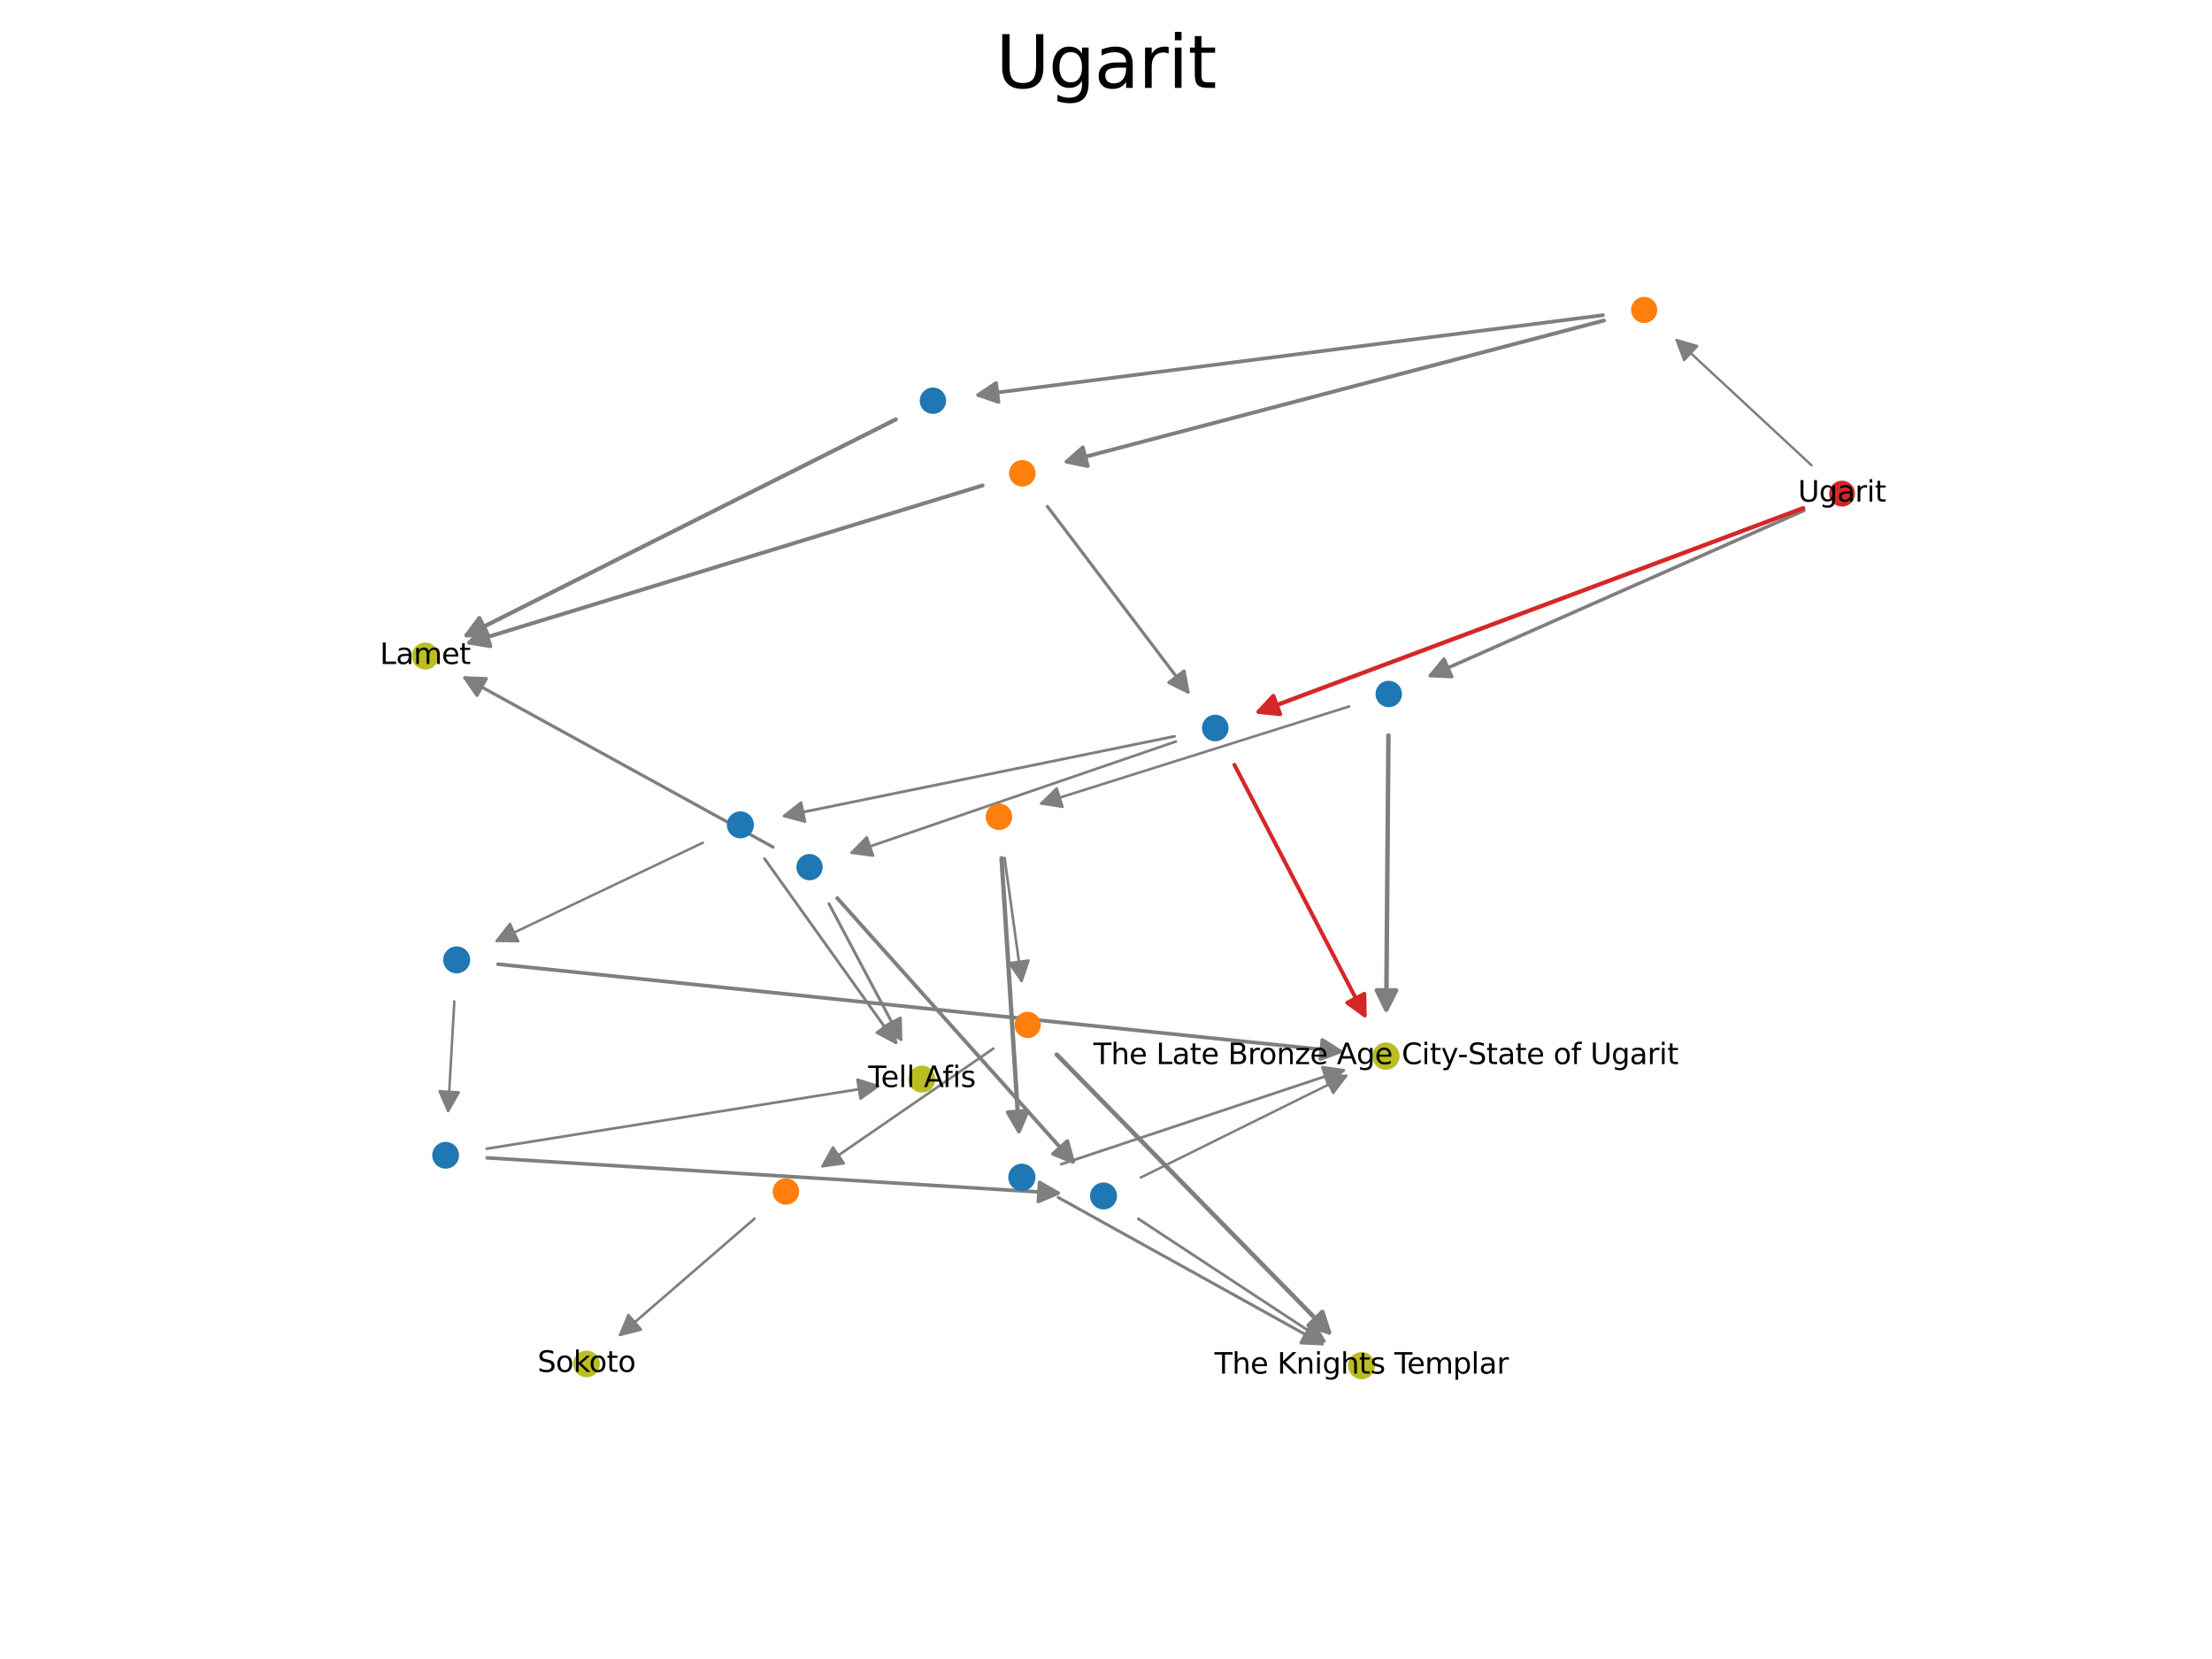 <?xml version="1.0" encoding="utf-8" standalone="no"?>
<!DOCTYPE svg PUBLIC "-//W3C//DTD SVG 1.1//EN"
  "http://www.w3.org/Graphics/SVG/1.1/DTD/svg11.dtd">
<svg xmlns:xlink="http://www.w3.org/1999/xlink" width="460.8pt" height="345.6pt" viewBox="0 0 460.8 345.6" xmlns="http://www.w3.org/2000/svg" version="1.1">
 <defs>
  <style type="text/css">*{stroke-linejoin: round; stroke-linecap: butt}</style>
 </defs>
 <g id="figure_1">
  <g id="patch_1">
   <path d="M 0 345.6 
L 460.8 345.6 
L 460.8 0 
L 0 0 
z
" style="fill: #ffffff"/>
  </g>
  <g id="axes_1">
   <g id="patch_2">
    <path d="M 375.808 106.336 
Q 336.516 123.703 297.962 140.744 
" clip-path="url(#pca5f0039b7)" style="fill: none; stroke: #7f7f7f; stroke-width: 0.721; stroke-linecap: round"/>
    <path d="M 302.429 140.956 
L 297.962 140.744 
L 300.812 137.298 
L 302.429 140.956 
z
" clip-path="url(#pca5f0039b7)" style="fill: #7f7f7f; stroke: #7f7f7f; stroke-width: 0.721; stroke-linecap: round"/>
   </g>
   <g id="patch_3">
    <path d="M 377.383 96.941 
Q 363.119 83.698 349.267 70.837 
" clip-path="url(#pca5f0039b7)" style="fill: none; stroke: #7f7f7f; stroke-width: 0.502; stroke-linecap: round"/>
    <path d="M 350.837 75.024 
L 349.267 70.837 
L 353.559 72.093 
L 350.837 75.024 
z
" clip-path="url(#pca5f0039b7)" style="fill: #7f7f7f; stroke: #7f7f7f; stroke-width: 0.502; stroke-linecap: round"/>
   </g>
   <g id="patch_4">
    <path d="M 375.622 105.867 
Q 318.449 127.245 262.207 148.276 
" clip-path="url(#pca5f0039b7)" style="fill: none; stroke: #d62728; stroke-width: 0.889; stroke-linecap: round"/>
    <path d="M 266.655 148.748 
L 262.207 148.276 
L 265.254 145.001 
L 266.655 148.748 
z
" clip-path="url(#pca5f0039b7)" style="fill: #d62728; stroke: #d62728; stroke-width: 0.889; stroke-linecap: round"/>
   </g>
   <g id="patch_5">
    <path d="M 281.042 147.173 
Q 248.696 157.358 216.921 167.364 
" clip-path="url(#pca5f0039b7)" style="fill: none; stroke: #7f7f7f; stroke-width: 0.535; stroke-linecap: round"/>
    <path d="M 221.337 168.07 
L 216.921 167.364 
L 220.136 164.255 
L 221.337 168.07 
z
" clip-path="url(#pca5f0039b7)" style="fill: #7f7f7f; stroke: #7f7f7f; stroke-width: 0.535; stroke-linecap: round"/>
   </g>
   <g id="patch_6">
    <path d="M 289.234 153.233 
Q 289.008 182.294 288.789 210.306 
" clip-path="url(#pca5f0039b7)" style="fill: none; stroke: #7f7f7f; stroke-width: 0.938; stroke-linecap: round"/>
    <path d="M 290.82 206.322 
L 288.789 210.306 
L 286.82 206.291 
L 290.82 206.322 
z
" clip-path="url(#pca5f0039b7)" style="fill: #7f7f7f; stroke: #7f7f7f; stroke-width: 0.938; stroke-linecap: round"/>
   </g>
   <g id="patch_7">
    <path d="M 334.134 66.765 
Q 277.737 81.58 222.214 96.166 
" clip-path="url(#pca5f0039b7)" style="fill: none; stroke: #7f7f7f; stroke-width: 0.808; stroke-linecap: round"/>
    <path d="M 226.591 97.084 
L 222.214 96.166 
L 225.575 93.215 
L 226.591 97.084 
z
" clip-path="url(#pca5f0039b7)" style="fill: #7f7f7f; stroke: #7f7f7f; stroke-width: 0.808; stroke-linecap: round"/>
   </g>
   <g id="patch_8">
    <path d="M 333.924 65.66 
Q 268.432 74.021 203.786 82.274 
" clip-path="url(#pca5f0039b7)" style="fill: none; stroke: #7f7f7f; stroke-width: 0.764; stroke-linecap: round"/>
    <path d="M 208.007 83.751 
L 203.786 82.274 
L 207.501 79.783 
L 208.007 83.751 
z
" clip-path="url(#pca5f0039b7)" style="fill: #7f7f7f; stroke: #7f7f7f; stroke-width: 0.764; stroke-linecap: round"/>
   </g>
   <g id="patch_9">
    <path d="M 257.157 159.339 
Q 270.937 185.836 284.288 211.509 
" clip-path="url(#pca5f0039b7)" style="fill: none; stroke: #d62728; stroke-width: 0.83; stroke-linecap: round"/>
    <path d="M 284.217 207.038 
L 284.288 211.509 
L 280.668 208.883 
L 284.217 207.038 
z
" clip-path="url(#pca5f0039b7)" style="fill: #d62728; stroke: #d62728; stroke-width: 0.83; stroke-linecap: round"/>
   </g>
   <g id="patch_10">
    <path d="M 244.676 153.389 
Q 203.699 161.746 163.354 169.975 
" clip-path="url(#pca5f0039b7)" style="fill: none; stroke: #7f7f7f; stroke-width: 0.576; stroke-linecap: round"/>
    <path d="M 167.673 171.136 
L 163.354 169.975 
L 166.873 167.216 
L 167.673 171.136 
z
" clip-path="url(#pca5f0039b7)" style="fill: #7f7f7f; stroke: #7f7f7f; stroke-width: 0.576; stroke-linecap: round"/>
   </g>
   <g id="patch_11">
    <path d="M 244.968 154.468 
Q 210.903 166.149 177.427 177.628 
" clip-path="url(#pca5f0039b7)" style="fill: none; stroke: #7f7f7f; stroke-width: 0.557; stroke-linecap: round"/>
    <path d="M 181.86 178.223 
L 177.427 177.628 
L 180.562 174.439 
L 181.86 178.223 
z
" clip-path="url(#pca5f0039b7)" style="fill: #7f7f7f; stroke: #7f7f7f; stroke-width: 0.557; stroke-linecap: round"/>
   </g>
   <g id="patch_12">
    <path d="M 208.641 178.786 
Q 210.482 207.698 212.258 235.594 
" clip-path="url(#pca5f0039b7)" style="fill: none; stroke: #7f7f7f; stroke-width: 0.91; stroke-linecap: round"/>
    <path d="M 213.999 231.475 
L 212.258 235.594 
L 210.007 231.729 
L 213.999 231.475 
z
" clip-path="url(#pca5f0039b7)" style="fill: #7f7f7f; stroke: #7f7f7f; stroke-width: 0.91; stroke-linecap: round"/>
   </g>
   <g id="patch_13">
    <path d="M 209.277 178.723 
Q 211.088 191.827 212.816 204.334 
" clip-path="url(#pca5f0039b7)" style="fill: none; stroke: #7f7f7f; stroke-width: 0.538; stroke-linecap: round"/>
    <path d="M 214.25 200.098 
L 212.816 204.334 
L 210.288 200.646 
L 214.25 200.098 
z
" clip-path="url(#pca5f0039b7)" style="fill: #7f7f7f; stroke: #7f7f7f; stroke-width: 0.538; stroke-linecap: round"/>
   </g>
   <g id="patch_14">
    <path d="M 218.193 105.497 
Q 233.062 125.125 247.49 144.169 
" clip-path="url(#pca5f0039b7)" style="fill: none; stroke: #7f7f7f; stroke-width: 0.654; stroke-linecap: round"/>
    <path d="M 246.669 139.773 
L 247.49 144.169 
L 243.48 142.188 
L 246.669 139.773 
z
" clip-path="url(#pca5f0039b7)" style="fill: #7f7f7f; stroke: #7f7f7f; stroke-width: 0.654; stroke-linecap: round"/>
   </g>
   <g id="patch_15">
    <path d="M 204.687 101.13 
Q 150.778 117.632 97.749 133.865 
" clip-path="url(#pca5f0039b7)" style="fill: none; stroke: #7f7f7f; stroke-width: 0.822; stroke-linecap: round"/>
    <path d="M 102.159 134.607 
L 97.749 133.865 
L 100.988 130.782 
L 102.159 134.607 
z
" clip-path="url(#pca5f0039b7)" style="fill: #7f7f7f; stroke: #7f7f7f; stroke-width: 0.822; stroke-linecap: round"/>
   </g>
   <g id="patch_16">
    <path d="M 186.611 87.37 
Q 141.47 110.073 97.185 132.346 
" clip-path="url(#pca5f0039b7)" style="fill: none; stroke: #7f7f7f; stroke-width: 0.858; stroke-linecap: round"/>
    <path d="M 101.657 132.336 
L 97.185 132.346 
L 99.86 128.762 
L 101.657 132.336 
z
" clip-path="url(#pca5f0039b7)" style="fill: #7f7f7f; stroke: #7f7f7f; stroke-width: 0.858; stroke-linecap: round"/>
   </g>
   <g id="patch_17">
    <path d="M 146.419 175.555 
Q 124.687 185.898 103.481 195.99 
" clip-path="url(#pca5f0039b7)" style="fill: none; stroke: #7f7f7f; stroke-width: 0.519; stroke-linecap: round"/>
    <path d="M 107.952 196.077 
L 103.481 195.99 
L 106.233 192.465 
L 107.952 196.077 
z
" clip-path="url(#pca5f0039b7)" style="fill: #7f7f7f; stroke: #7f7f7f; stroke-width: 0.519; stroke-linecap: round"/>
   </g>
   <g id="patch_18">
    <path d="M 159.27 178.885 
Q 173.145 198.316 186.636 217.208 
" clip-path="url(#pca5f0039b7)" style="fill: none; stroke: #7f7f7f; stroke-width: 0.593; stroke-linecap: round"/>
    <path d="M 185.939 212.791 
L 186.636 217.208 
L 182.684 215.115 
L 185.939 212.791 
z
" clip-path="url(#pca5f0039b7)" style="fill: #7f7f7f; stroke: #7f7f7f; stroke-width: 0.593; stroke-linecap: round"/>
   </g>
   <g id="patch_19">
    <path d="M 174.417 187.097 
Q 199.266 214.891 223.529 242.029 
" clip-path="url(#pca5f0039b7)" style="fill: none; stroke: #7f7f7f; stroke-width: 0.787; stroke-linecap: round"/>
    <path d="M 222.353 237.714 
L 223.529 242.029 
L 219.371 240.38 
L 222.353 237.714 
z
" clip-path="url(#pca5f0039b7)" style="fill: #7f7f7f; stroke: #7f7f7f; stroke-width: 0.787; stroke-linecap: round"/>
   </g>
   <g id="patch_20">
    <path d="M 161.053 176.471 
Q 128.617 158.655 96.829 141.195 
" clip-path="url(#pca5f0039b7)" style="fill: none; stroke: #7f7f7f; stroke-width: 0.66; stroke-linecap: round"/>
    <path d="M 99.372 144.873 
L 96.829 141.195 
L 101.298 141.367 
L 99.372 144.873 
z
" clip-path="url(#pca5f0039b7)" style="fill: #7f7f7f; stroke: #7f7f7f; stroke-width: 0.66; stroke-linecap: round"/>
   </g>
   <g id="patch_21">
    <path d="M 172.7 188.291 
Q 180.348 202.716 187.676 216.538 
" clip-path="url(#pca5f0039b7)" style="fill: none; stroke: #7f7f7f; stroke-width: 0.611; stroke-linecap: round"/>
    <path d="M 187.569 212.067 
L 187.676 216.538 
L 184.035 213.941 
L 187.569 212.067 
z
" clip-path="url(#pca5f0039b7)" style="fill: #7f7f7f; stroke: #7f7f7f; stroke-width: 0.611; stroke-linecap: round"/>
   </g>
   <g id="patch_22">
    <path d="M 221.089 242.521 
Q 250.792 232.636 279.895 222.952 
" clip-path="url(#pca5f0039b7)" style="fill: none; stroke: #7f7f7f; stroke-width: 0.566; stroke-linecap: round"/>
    <path d="M 275.468 222.317 
L 279.895 222.952 
L 276.731 226.113 
L 275.468 222.317 
z
" clip-path="url(#pca5f0039b7)" style="fill: #7f7f7f; stroke: #7f7f7f; stroke-width: 0.566; stroke-linecap: round"/>
   </g>
   <g id="patch_23">
    <path d="M 220.444 249.453 
Q 248.257 264.873 275.459 279.955 
" clip-path="url(#pca5f0039b7)" style="fill: none; stroke: #7f7f7f; stroke-width: 0.625; stroke-linecap: round"/>
    <path d="M 272.931 276.266 
L 275.459 279.955 
L 270.991 279.765 
L 272.931 276.266 
z
" clip-path="url(#pca5f0039b7)" style="fill: #7f7f7f; stroke: #7f7f7f; stroke-width: 0.625; stroke-linecap: round"/>
   </g>
   <g id="patch_24">
    <path d="M 220.145 219.697 
Q 248.862 249.001 276.847 277.558 
" clip-path="url(#pca5f0039b7)" style="fill: none; stroke: #7f7f7f; stroke-width: 0.935; stroke-linecap: round"/>
    <path d="M 275.475 273.301 
L 276.847 277.558 
L 272.618 276.1 
L 275.475 273.301 
z
" clip-path="url(#pca5f0039b7)" style="fill: #7f7f7f; stroke: #7f7f7f; stroke-width: 0.935; stroke-linecap: round"/>
   </g>
   <g id="patch_25">
    <path d="M 206.95 218.428 
Q 188.902 230.86 171.352 242.949 
" clip-path="url(#pca5f0039b7)" style="fill: none; stroke: #7f7f7f; stroke-width: 0.542; stroke-linecap: round"/>
    <path d="M 175.781 242.327 
L 171.352 242.949 
L 173.512 239.033 
L 175.781 242.327 
z
" clip-path="url(#pca5f0039b7)" style="fill: #7f7f7f; stroke: #7f7f7f; stroke-width: 0.542; stroke-linecap: round"/>
   </g>
   <g id="patch_26">
    <path d="M 103.75 200.855 
Q 191.923 209.99 279.241 219.036 
" clip-path="url(#pca5f0039b7)" style="fill: none; stroke: #7f7f7f; stroke-width: 0.769; stroke-linecap: round"/>
    <path d="M 275.469 216.635 
L 279.241 219.036 
L 275.057 220.613 
L 275.469 216.635 
z
" clip-path="url(#pca5f0039b7)" style="fill: #7f7f7f; stroke: #7f7f7f; stroke-width: 0.769; stroke-linecap: round"/>
   </g>
   <g id="patch_27">
    <path d="M 94.645 208.613 
Q 93.984 220.318 93.355 231.439 
" clip-path="url(#pca5f0039b7)" style="fill: none; stroke: #7f7f7f; stroke-width: 0.523; stroke-linecap: round"/>
    <path d="M 95.578 227.558 
L 93.355 231.439 
L 91.584 227.333 
L 95.578 227.558 
z
" clip-path="url(#pca5f0039b7)" style="fill: #7f7f7f; stroke: #7f7f7f; stroke-width: 0.523; stroke-linecap: round"/>
   </g>
   <g id="patch_28">
    <path d="M 237.12 253.897 
Q 256.762 266.814 275.869 279.38 
" clip-path="url(#pca5f0039b7)" style="fill: none; stroke: #7f7f7f; stroke-width: 0.573; stroke-linecap: round"/>
    <path d="M 273.625 275.511 
L 275.869 279.38 
L 271.428 278.853 
L 273.625 275.511 
z
" clip-path="url(#pca5f0039b7)" style="fill: #7f7f7f; stroke: #7f7f7f; stroke-width: 0.573; stroke-linecap: round"/>
   </g>
   <g id="patch_29">
    <path d="M 237.645 245.298 
Q 259.297 234.579 280.435 224.115 
" clip-path="url(#pca5f0039b7)" style="fill: none; stroke: #7f7f7f; stroke-width: 0.513; stroke-linecap: round"/>
    <path d="M 275.962 224.098 
L 280.435 224.115 
L 277.737 227.682 
L 275.962 224.098 
z
" clip-path="url(#pca5f0039b7)" style="fill: #7f7f7f; stroke: #7f7f7f; stroke-width: 0.513; stroke-linecap: round"/>
   </g>
   <g id="patch_30">
    <path d="M 157.173 253.871 
Q 142.953 266.171 129.187 278.078 
" clip-path="url(#pca5f0039b7)" style="fill: none; stroke: #7f7f7f; stroke-width: 0.538; stroke-linecap: round"/>
    <path d="M 133.521 276.974 
L 129.187 278.078 
L 130.904 273.948 
L 133.521 276.974 
z
" clip-path="url(#pca5f0039b7)" style="fill: #7f7f7f; stroke: #7f7f7f; stroke-width: 0.538; stroke-linecap: round"/>
   </g>
   <g id="patch_31">
    <path d="M 101.388 239.299 
Q 142.444 232.731 182.893 226.26 
" clip-path="url(#pca5f0039b7)" style="fill: none; stroke: #7f7f7f; stroke-width: 0.551; stroke-linecap: round"/>
    <path d="M 178.627 224.917 
L 182.893 226.26 
L 179.259 228.867 
L 178.627 224.917 
z
" clip-path="url(#pca5f0039b7)" style="fill: #7f7f7f; stroke: #7f7f7f; stroke-width: 0.551; stroke-linecap: round"/>
   </g>
   <g id="patch_32">
    <path d="M 101.479 241.201 
Q 161.362 244.903 220.417 248.554 
" clip-path="url(#pca5f0039b7)" style="fill: none; stroke: #7f7f7f; stroke-width: 0.742; stroke-linecap: round"/>
    <path d="M 216.548 246.311 
L 220.417 248.554 
L 216.301 250.303 
L 216.548 246.311 
z
" clip-path="url(#pca5f0039b7)" style="fill: #7f7f7f; stroke: #7f7f7f; stroke-width: 0.742; stroke-linecap: round"/>
   </g>
   <g id="PathCollection_1">
    <path d="M 383.73 105.037 
C 384.314 105.037 384.875 104.805 385.288 104.392 
C 385.701 103.979 385.933 103.419 385.933 102.835 
C 385.933 102.251 385.701 101.69 385.288 101.277 
C 384.875 100.864 384.314 100.632 383.73 100.632 
C 383.146 100.632 382.586 100.864 382.173 101.277 
C 381.76 101.69 381.528 102.251 381.528 102.835 
C 381.528 103.419 381.76 103.979 382.173 104.392 
C 382.586 104.805 383.146 105.037 383.73 105.037 
z
" clip-path="url(#pca5f0039b7)" style="fill: #d62728; stroke: #d62728"/>
    <path d="M 289.302 146.828 
C 289.901 146.828 290.475 146.59 290.898 146.167 
C 291.321 145.744 291.559 145.17 291.559 144.571 
C 291.559 143.973 291.321 143.399 290.898 142.976 
C 290.475 142.552 289.901 142.315 289.302 142.315 
C 288.704 142.315 288.129 142.552 287.706 142.976 
C 287.283 143.399 287.045 143.973 287.045 144.571 
C 287.045 145.17 287.283 145.744 287.706 146.167 
C 288.129 146.59 288.704 146.828 289.302 146.828 
z
" clip-path="url(#pca5f0039b7)" style="fill: #1f77b4; stroke: #1f77b4"/>
    <path d="M 342.511 66.795 
C 343.102 66.795 343.67 66.56 344.088 66.142 
C 344.506 65.723 344.741 65.156 344.741 64.564 
C 344.741 63.973 344.506 63.405 344.088 62.987 
C 343.67 62.569 343.102 62.334 342.511 62.334 
C 341.919 62.334 341.352 62.569 340.934 62.987 
C 340.515 63.405 340.28 63.973 340.28 64.564 
C 340.28 65.156 340.515 65.723 340.934 66.142 
C 341.352 66.56 341.919 66.795 342.511 66.795 
z
" clip-path="url(#pca5f0039b7)" style="fill: #ff7f0e; stroke: #ff7f0e"/>
    <path d="M 253.163 153.935 
C 253.767 153.935 254.346 153.695 254.773 153.268 
C 255.2 152.841 255.44 152.262 255.44 151.658 
C 255.44 151.054 255.2 150.475 254.773 150.048 
C 254.346 149.621 253.767 149.381 253.163 149.381 
C 252.559 149.381 251.98 149.621 251.553 150.048 
C 251.126 150.475 250.886 151.054 250.886 151.658 
C 250.886 152.262 251.126 152.841 251.553 153.268 
C 251.98 153.695 252.559 153.935 253.163 153.935 
z
" clip-path="url(#pca5f0039b7)" style="fill: #1f77b4; stroke: #1f77b4"/>
    <path d="M 208.091 172.411 
C 208.693 172.411 209.269 172.172 209.694 171.747 
C 210.12 171.322 210.358 170.745 210.358 170.144 
C 210.358 169.543 210.12 168.966 209.694 168.541 
C 209.269 168.116 208.693 167.877 208.091 167.877 
C 207.49 167.877 206.913 168.116 206.488 168.541 
C 206.063 168.966 205.824 169.543 205.824 170.144 
C 205.824 170.745 206.063 171.322 206.488 171.747 
C 206.913 172.172 207.49 172.411 208.091 172.411 
z
" clip-path="url(#pca5f0039b7)" style="fill: #ff7f0e; stroke: #ff7f0e"/>
    <path d="M 288.713 222.368 
C 289.336 222.368 289.934 222.12 290.375 221.679 
C 290.816 221.239 291.064 220.641 291.064 220.017 
C 291.064 219.394 290.816 218.796 290.375 218.355 
C 289.934 217.915 289.336 217.667 288.713 217.667 
C 288.09 217.667 287.492 217.915 287.051 218.355 
C 286.61 218.796 286.363 219.394 286.363 220.017 
C 286.363 220.641 286.61 221.239 287.051 221.679 
C 287.492 222.12 288.09 222.368 288.713 222.368 
z
" clip-path="url(#pca5f0039b7)" style="fill: #bcbd22; stroke: #bcbd22"/>
    <path d="M 212.965 100.864 
C 213.567 100.864 214.143 100.625 214.569 100.199 
C 214.994 99.774 215.233 99.197 215.233 98.596 
C 215.233 97.994 214.994 97.417 214.569 96.992 
C 214.143 96.566 213.567 96.327 212.965 96.327 
C 212.363 96.327 211.786 96.566 211.361 96.992 
C 210.936 97.417 210.697 97.994 210.697 98.596 
C 210.697 99.197 210.936 99.774 211.361 100.199 
C 211.786 100.625 212.363 100.864 212.965 100.864 
z
" clip-path="url(#pca5f0039b7)" style="fill: #ff7f0e; stroke: #ff7f0e"/>
    <path d="M 194.347 85.731 
C 194.945 85.731 195.518 85.494 195.94 85.071 
C 196.363 84.649 196.6 84.076 196.6 83.479 
C 196.6 82.881 196.363 82.308 195.94 81.886 
C 195.518 81.463 194.945 81.226 194.347 81.226 
C 193.75 81.226 193.177 81.463 192.755 81.886 
C 192.332 82.308 192.095 82.881 192.095 83.479 
C 192.095 84.076 192.332 84.649 192.755 85.071 
C 193.177 85.494 193.75 85.731 194.347 85.731 
z
" clip-path="url(#pca5f0039b7)" style="fill: #1f77b4; stroke: #1f77b4"/>
    <path d="M 154.235 174.158 
C 154.852 174.158 155.443 173.914 155.878 173.478 
C 156.314 173.042 156.559 172.451 156.559 171.835 
C 156.559 171.219 156.314 170.628 155.878 170.192 
C 155.443 169.757 154.852 169.512 154.235 169.512 
C 153.619 169.512 153.028 169.757 152.593 170.192 
C 152.157 170.628 151.912 171.219 151.912 171.835 
C 151.912 172.451 152.157 173.042 152.593 173.478 
C 153.028 173.914 153.619 174.158 154.235 174.158 
z
" clip-path="url(#pca5f0039b7)" style="fill: #1f77b4; stroke: #1f77b4"/>
    <path d="M 168.644 182.886 
C 169.24 182.886 169.811 182.65 170.232 182.228 
C 170.653 181.807 170.89 181.236 170.89 180.64 
C 170.89 180.044 170.653 179.473 170.232 179.052 
C 169.811 178.631 169.24 178.394 168.644 178.394 
C 168.048 178.394 167.477 178.631 167.056 179.052 
C 166.634 179.473 166.398 180.044 166.398 180.64 
C 166.398 181.236 166.634 181.807 167.056 182.228 
C 167.477 182.65 168.048 182.886 168.644 182.886 
z
" clip-path="url(#pca5f0039b7)" style="fill: #1f77b4; stroke: #1f77b4"/>
    <path d="M 212.872 247.595 
C 213.493 247.595 214.088 247.348 214.527 246.91 
C 214.966 246.471 215.213 245.875 215.213 245.255 
C 215.213 244.634 214.966 244.039 214.527 243.6 
C 214.088 243.161 213.493 242.914 212.872 242.914 
C 212.252 242.914 211.657 243.161 211.218 243.6 
C 210.779 244.039 210.532 244.634 210.532 245.255 
C 210.532 245.875 210.779 246.471 211.218 246.91 
C 211.657 247.348 212.252 247.595 212.872 247.595 
z
" clip-path="url(#pca5f0039b7)" style="fill: #1f77b4; stroke: #1f77b4"/>
    <path d="M 214.085 215.749 
C 214.678 215.749 215.247 215.513 215.666 215.094 
C 216.085 214.675 216.321 214.106 216.321 213.513 
C 216.321 212.92 216.085 212.351 215.666 211.932 
C 215.247 211.512 214.678 211.277 214.085 211.277 
C 213.492 211.277 212.923 211.512 212.504 211.932 
C 212.084 212.351 211.849 212.92 211.849 213.513 
C 211.849 214.106 212.084 214.675 212.504 215.094 
C 212.923 215.513 213.492 215.749 214.085 215.749 
z
" clip-path="url(#pca5f0039b7)" style="fill: #ff7f0e; stroke: #ff7f0e"/>
    <path d="M 88.59 138.985 
C 89.204 138.985 89.793 138.741 90.227 138.307 
C 90.661 137.872 90.905 137.283 90.905 136.669 
C 90.905 136.055 90.661 135.466 90.227 135.032 
C 89.793 134.598 89.204 134.354 88.59 134.354 
C 87.976 134.354 87.387 134.598 86.952 135.032 
C 86.518 135.466 86.274 136.055 86.274 136.669 
C 86.274 137.283 86.518 137.872 86.952 138.307 
C 87.387 138.741 87.976 138.985 88.59 138.985 
z
" clip-path="url(#pca5f0039b7)" style="fill: #bcbd22; stroke: #bcbd22"/>
    <path d="M 95.134 202.276 
C 95.748 202.276 96.336 202.032 96.77 201.599 
C 97.204 201.165 97.448 200.576 97.448 199.962 
C 97.448 199.349 97.204 198.76 96.77 198.326 
C 96.336 197.893 95.748 197.649 95.134 197.649 
C 94.521 197.649 93.932 197.893 93.498 198.326 
C 93.064 198.76 92.82 199.349 92.82 199.962 
C 92.82 200.576 93.064 201.165 93.498 201.599 
C 93.932 202.032 94.521 202.276 95.134 202.276 
z
" clip-path="url(#pca5f0039b7)" style="fill: #1f77b4; stroke: #1f77b4"/>
    <path d="M 192.053 227.11 
C 192.667 227.11 193.256 226.866 193.691 226.432 
C 194.125 225.998 194.369 225.409 194.369 224.795 
C 194.369 224.181 194.125 223.592 193.691 223.158 
C 193.256 222.723 192.667 222.479 192.053 222.479 
C 191.439 222.479 190.85 222.723 190.416 223.158 
C 189.982 223.592 189.738 224.181 189.738 224.795 
C 189.738 225.409 189.982 225.998 190.416 226.432 
C 190.85 226.866 191.439 227.11 192.053 227.11 
z
" clip-path="url(#pca5f0039b7)" style="fill: #bcbd22; stroke: #bcbd22"/>
    <path d="M 229.885 251.454 
C 230.499 251.454 231.088 251.21 231.522 250.776 
C 231.956 250.341 232.2 249.753 232.2 249.139 
C 232.2 248.525 231.956 247.936 231.522 247.502 
C 231.088 247.068 230.499 246.824 229.885 246.824 
C 229.272 246.824 228.683 247.068 228.249 247.502 
C 227.815 247.936 227.571 248.525 227.571 249.139 
C 227.571 249.753 227.815 250.341 228.249 250.776 
C 228.683 251.21 229.272 251.454 229.885 251.454 
z
" clip-path="url(#pca5f0039b7)" style="fill: #1f77b4; stroke: #1f77b4"/>
    <path d="M 283.642 286.83 
C 284.262 286.83 284.857 286.583 285.295 286.145 
C 285.733 285.706 285.98 285.112 285.98 284.492 
C 285.98 283.872 285.733 283.277 285.295 282.838 
C 284.857 282.4 284.262 282.154 283.642 282.154 
C 283.022 282.154 282.427 282.4 281.989 282.838 
C 281.55 283.277 281.304 283.872 281.304 284.492 
C 281.304 285.112 281.55 285.706 281.989 286.145 
C 282.427 286.583 283.022 286.83 283.642 286.83 
z
" clip-path="url(#pca5f0039b7)" style="fill: #bcbd22; stroke: #bcbd22"/>
    <path d="M 163.722 250.466 
C 164.321 250.466 164.896 250.228 165.32 249.804 
C 165.744 249.38 165.982 248.805 165.982 248.206 
C 165.982 247.607 165.744 247.032 165.32 246.608 
C 164.896 246.184 164.321 245.946 163.722 245.946 
C 163.122 245.946 162.548 246.184 162.124 246.608 
C 161.7 247.032 161.462 247.607 161.462 248.206 
C 161.462 248.805 161.7 249.38 162.124 249.804 
C 162.548 250.228 163.122 250.466 163.722 250.466 
z
" clip-path="url(#pca5f0039b7)" style="fill: #ff7f0e; stroke: #ff7f0e"/>
    <path d="M 92.834 242.964 
C 93.443 242.964 94.028 242.722 94.458 242.291 
C 94.889 241.861 95.131 241.276 95.131 240.667 
C 95.131 240.058 94.889 239.473 94.458 239.042 
C 94.028 238.612 93.443 238.37 92.834 238.37 
C 92.225 238.37 91.64 238.612 91.209 239.042 
C 90.779 239.473 90.537 240.058 90.537 240.667 
C 90.537 241.276 90.779 241.861 91.209 242.291 
C 91.64 242.722 92.225 242.964 92.834 242.964 
z
" clip-path="url(#pca5f0039b7)" style="fill: #1f77b4; stroke: #1f77b4"/>
    <path d="M 122.182 286.419 
C 122.787 286.419 123.368 286.178 123.796 285.75 
C 124.224 285.323 124.464 284.742 124.464 284.137 
C 124.464 283.532 124.224 282.951 123.796 282.523 
C 123.368 282.095 122.787 281.855 122.182 281.855 
C 121.577 281.855 120.997 282.095 120.569 282.523 
C 120.141 282.951 119.9 283.532 119.9 284.137 
C 119.9 284.742 120.141 285.323 120.569 285.75 
C 120.997 286.178 121.577 286.419 122.182 286.419 
z
" clip-path="url(#pca5f0039b7)" style="fill: #bcbd22; stroke: #bcbd22"/>
   </g>
   <g id="text_1">
    <g clip-path="url(#pca5f0039b7)">
     <!-- Sokoto -->
     <g transform="translate(111.966 285.792) scale(0.06 -0.06)">
      <defs>
       <path id="DejaVuSans-53" d="M 3425 4513 
L 3425 3897 
Q 3066 4069 2747 4153 
Q 2428 4238 2131 4238 
Q 1616 4238 1336 4038 
Q 1056 3838 1056 3469 
Q 1056 3159 1242 3001 
Q 1428 2844 1947 2747 
L 2328 2669 
Q 3034 2534 3370 2195 
Q 3706 1856 3706 1288 
Q 3706 609 3251 259 
Q 2797 -91 1919 -91 
Q 1588 -91 1214 -16 
Q 841 59 441 206 
L 441 856 
Q 825 641 1194 531 
Q 1563 422 1919 422 
Q 2459 422 2753 634 
Q 3047 847 3047 1241 
Q 3047 1584 2836 1778 
Q 2625 1972 2144 2069 
L 1759 2144 
Q 1053 2284 737 2584 
Q 422 2884 422 3419 
Q 422 4038 858 4394 
Q 1294 4750 2059 4750 
Q 2388 4750 2728 4690 
Q 3069 4631 3425 4513 
z
" transform="scale(0.016)"/>
       <path id="DejaVuSans-6f" d="M 1959 3097 
Q 1497 3097 1228 2736 
Q 959 2375 959 1747 
Q 959 1119 1226 758 
Q 1494 397 1959 397 
Q 2419 397 2687 759 
Q 2956 1122 2956 1747 
Q 2956 2369 2687 2733 
Q 2419 3097 1959 3097 
z
M 1959 3584 
Q 2709 3584 3137 3096 
Q 3566 2609 3566 1747 
Q 3566 888 3137 398 
Q 2709 -91 1959 -91 
Q 1206 -91 779 398 
Q 353 888 353 1747 
Q 353 2609 779 3096 
Q 1206 3584 1959 3584 
z
" transform="scale(0.016)"/>
       <path id="DejaVuSans-6b" d="M 581 4863 
L 1159 4863 
L 1159 1991 
L 2875 3500 
L 3609 3500 
L 1753 1863 
L 3688 0 
L 2938 0 
L 1159 1709 
L 1159 0 
L 581 0 
L 581 4863 
z
" transform="scale(0.016)"/>
       <path id="DejaVuSans-74" d="M 1172 4494 
L 1172 3500 
L 2356 3500 
L 2356 3053 
L 1172 3053 
L 1172 1153 
Q 1172 725 1289 603 
Q 1406 481 1766 481 
L 2356 481 
L 2356 0 
L 1766 0 
Q 1100 0 847 248 
Q 594 497 594 1153 
L 594 3053 
L 172 3053 
L 172 3500 
L 594 3500 
L 594 4494 
L 1172 4494 
z
" transform="scale(0.016)"/>
      </defs>
      <use xlink:href="#DejaVuSans-53"/>
      <use xlink:href="#DejaVuSans-6f" x="63.477"/>
      <use xlink:href="#DejaVuSans-6b" x="124.658"/>
      <use xlink:href="#DejaVuSans-6f" x="178.943"/>
      <use xlink:href="#DejaVuSans-74" x="240.125"/>
      <use xlink:href="#DejaVuSans-6f" x="279.334"/>
     </g>
    </g>
   </g>
   <g id="text_2">
    <g clip-path="url(#pca5f0039b7)">
     <!-- The Late Bronze Age City-State of Ugarit -->
     <g transform="translate(227.773 221.673) scale(0.06 -0.06)">
      <defs>
       <path id="DejaVuSans-54" d="M -19 4666 
L 3928 4666 
L 3928 4134 
L 2272 4134 
L 2272 0 
L 1638 0 
L 1638 4134 
L -19 4134 
L -19 4666 
z
" transform="scale(0.016)"/>
       <path id="DejaVuSans-68" d="M 3513 2113 
L 3513 0 
L 2938 0 
L 2938 2094 
Q 2938 2591 2744 2837 
Q 2550 3084 2163 3084 
Q 1697 3084 1428 2787 
Q 1159 2491 1159 1978 
L 1159 0 
L 581 0 
L 581 4863 
L 1159 4863 
L 1159 2956 
Q 1366 3272 1645 3428 
Q 1925 3584 2291 3584 
Q 2894 3584 3203 3211 
Q 3513 2838 3513 2113 
z
" transform="scale(0.016)"/>
       <path id="DejaVuSans-65" d="M 3597 1894 
L 3597 1613 
L 953 1613 
Q 991 1019 1311 708 
Q 1631 397 2203 397 
Q 2534 397 2845 478 
Q 3156 559 3463 722 
L 3463 178 
Q 3153 47 2828 -22 
Q 2503 -91 2169 -91 
Q 1331 -91 842 396 
Q 353 884 353 1716 
Q 353 2575 817 3079 
Q 1281 3584 2069 3584 
Q 2775 3584 3186 3129 
Q 3597 2675 3597 1894 
z
M 3022 2063 
Q 3016 2534 2758 2815 
Q 2500 3097 2075 3097 
Q 1594 3097 1305 2825 
Q 1016 2553 972 2059 
L 3022 2063 
z
" transform="scale(0.016)"/>
       <path id="DejaVuSans-20" transform="scale(0.016)"/>
       <path id="DejaVuSans-4c" d="M 628 4666 
L 1259 4666 
L 1259 531 
L 3531 531 
L 3531 0 
L 628 0 
L 628 4666 
z
" transform="scale(0.016)"/>
       <path id="DejaVuSans-61" d="M 2194 1759 
Q 1497 1759 1228 1600 
Q 959 1441 959 1056 
Q 959 750 1161 570 
Q 1363 391 1709 391 
Q 2188 391 2477 730 
Q 2766 1069 2766 1631 
L 2766 1759 
L 2194 1759 
z
M 3341 1997 
L 3341 0 
L 2766 0 
L 2766 531 
Q 2569 213 2275 61 
Q 1981 -91 1556 -91 
Q 1019 -91 701 211 
Q 384 513 384 1019 
Q 384 1609 779 1909 
Q 1175 2209 1959 2209 
L 2766 2209 
L 2766 2266 
Q 2766 2663 2505 2880 
Q 2244 3097 1772 3097 
Q 1472 3097 1187 3025 
Q 903 2953 641 2809 
L 641 3341 
Q 956 3463 1253 3523 
Q 1550 3584 1831 3584 
Q 2591 3584 2966 3190 
Q 3341 2797 3341 1997 
z
" transform="scale(0.016)"/>
       <path id="DejaVuSans-42" d="M 1259 2228 
L 1259 519 
L 2272 519 
Q 2781 519 3026 730 
Q 3272 941 3272 1375 
Q 3272 1813 3026 2020 
Q 2781 2228 2272 2228 
L 1259 2228 
z
M 1259 4147 
L 1259 2741 
L 2194 2741 
Q 2656 2741 2882 2914 
Q 3109 3088 3109 3444 
Q 3109 3797 2882 3972 
Q 2656 4147 2194 4147 
L 1259 4147 
z
M 628 4666 
L 2241 4666 
Q 2963 4666 3353 4366 
Q 3744 4066 3744 3513 
Q 3744 3084 3544 2831 
Q 3344 2578 2956 2516 
Q 3422 2416 3680 2098 
Q 3938 1781 3938 1306 
Q 3938 681 3513 340 
Q 3088 0 2303 0 
L 628 0 
L 628 4666 
z
" transform="scale(0.016)"/>
       <path id="DejaVuSans-72" d="M 2631 2963 
Q 2534 3019 2420 3045 
Q 2306 3072 2169 3072 
Q 1681 3072 1420 2755 
Q 1159 2438 1159 1844 
L 1159 0 
L 581 0 
L 581 3500 
L 1159 3500 
L 1159 2956 
Q 1341 3275 1631 3429 
Q 1922 3584 2338 3584 
Q 2397 3584 2469 3576 
Q 2541 3569 2628 3553 
L 2631 2963 
z
" transform="scale(0.016)"/>
       <path id="DejaVuSans-6e" d="M 3513 2113 
L 3513 0 
L 2938 0 
L 2938 2094 
Q 2938 2591 2744 2837 
Q 2550 3084 2163 3084 
Q 1697 3084 1428 2787 
Q 1159 2491 1159 1978 
L 1159 0 
L 581 0 
L 581 3500 
L 1159 3500 
L 1159 2956 
Q 1366 3272 1645 3428 
Q 1925 3584 2291 3584 
Q 2894 3584 3203 3211 
Q 3513 2838 3513 2113 
z
" transform="scale(0.016)"/>
       <path id="DejaVuSans-7a" d="M 353 3500 
L 3084 3500 
L 3084 2975 
L 922 459 
L 3084 459 
L 3084 0 
L 275 0 
L 275 525 
L 2438 3041 
L 353 3041 
L 353 3500 
z
" transform="scale(0.016)"/>
       <path id="DejaVuSans-41" d="M 2188 4044 
L 1331 1722 
L 3047 1722 
L 2188 4044 
z
M 1831 4666 
L 2547 4666 
L 4325 0 
L 3669 0 
L 3244 1197 
L 1141 1197 
L 716 0 
L 50 0 
L 1831 4666 
z
" transform="scale(0.016)"/>
       <path id="DejaVuSans-67" d="M 2906 1791 
Q 2906 2416 2648 2759 
Q 2391 3103 1925 3103 
Q 1463 3103 1205 2759 
Q 947 2416 947 1791 
Q 947 1169 1205 825 
Q 1463 481 1925 481 
Q 2391 481 2648 825 
Q 2906 1169 2906 1791 
z
M 3481 434 
Q 3481 -459 3084 -895 
Q 2688 -1331 1869 -1331 
Q 1566 -1331 1297 -1286 
Q 1028 -1241 775 -1147 
L 775 -588 
Q 1028 -725 1275 -790 
Q 1522 -856 1778 -856 
Q 2344 -856 2625 -561 
Q 2906 -266 2906 331 
L 2906 616 
Q 2728 306 2450 153 
Q 2172 0 1784 0 
Q 1141 0 747 490 
Q 353 981 353 1791 
Q 353 2603 747 3093 
Q 1141 3584 1784 3584 
Q 2172 3584 2450 3431 
Q 2728 3278 2906 2969 
L 2906 3500 
L 3481 3500 
L 3481 434 
z
" transform="scale(0.016)"/>
       <path id="DejaVuSans-43" d="M 4122 4306 
L 4122 3641 
Q 3803 3938 3442 4084 
Q 3081 4231 2675 4231 
Q 1875 4231 1450 3742 
Q 1025 3253 1025 2328 
Q 1025 1406 1450 917 
Q 1875 428 2675 428 
Q 3081 428 3442 575 
Q 3803 722 4122 1019 
L 4122 359 
Q 3791 134 3420 21 
Q 3050 -91 2638 -91 
Q 1578 -91 968 557 
Q 359 1206 359 2328 
Q 359 3453 968 4101 
Q 1578 4750 2638 4750 
Q 3056 4750 3426 4639 
Q 3797 4528 4122 4306 
z
" transform="scale(0.016)"/>
       <path id="DejaVuSans-69" d="M 603 3500 
L 1178 3500 
L 1178 0 
L 603 0 
L 603 3500 
z
M 603 4863 
L 1178 4863 
L 1178 4134 
L 603 4134 
L 603 4863 
z
" transform="scale(0.016)"/>
       <path id="DejaVuSans-79" d="M 2059 -325 
Q 1816 -950 1584 -1140 
Q 1353 -1331 966 -1331 
L 506 -1331 
L 506 -850 
L 844 -850 
Q 1081 -850 1212 -737 
Q 1344 -625 1503 -206 
L 1606 56 
L 191 3500 
L 800 3500 
L 1894 763 
L 2988 3500 
L 3597 3500 
L 2059 -325 
z
" transform="scale(0.016)"/>
       <path id="DejaVuSans-2d" d="M 313 2009 
L 1997 2009 
L 1997 1497 
L 313 1497 
L 313 2009 
z
" transform="scale(0.016)"/>
       <path id="DejaVuSans-66" d="M 2375 4863 
L 2375 4384 
L 1825 4384 
Q 1516 4384 1395 4259 
Q 1275 4134 1275 3809 
L 1275 3500 
L 2222 3500 
L 2222 3053 
L 1275 3053 
L 1275 0 
L 697 0 
L 697 3053 
L 147 3053 
L 147 3500 
L 697 3500 
L 697 3744 
Q 697 4328 969 4595 
Q 1241 4863 1831 4863 
L 2375 4863 
z
" transform="scale(0.016)"/>
       <path id="DejaVuSans-55" d="M 556 4666 
L 1191 4666 
L 1191 1831 
Q 1191 1081 1462 751 
Q 1734 422 2344 422 
Q 2950 422 3222 751 
Q 3494 1081 3494 1831 
L 3494 4666 
L 4128 4666 
L 4128 1753 
Q 4128 841 3676 375 
Q 3225 -91 2344 -91 
Q 1459 -91 1007 375 
Q 556 841 556 1753 
L 556 4666 
z
" transform="scale(0.016)"/>
      </defs>
      <use xlink:href="#DejaVuSans-54"/>
      <use xlink:href="#DejaVuSans-68" x="61.084"/>
      <use xlink:href="#DejaVuSans-65" x="124.463"/>
      <use xlink:href="#DejaVuSans-20" x="185.986"/>
      <use xlink:href="#DejaVuSans-4c" x="217.773"/>
      <use xlink:href="#DejaVuSans-61" x="273.486"/>
      <use xlink:href="#DejaVuSans-74" x="334.766"/>
      <use xlink:href="#DejaVuSans-65" x="373.975"/>
      <use xlink:href="#DejaVuSans-20" x="435.498"/>
      <use xlink:href="#DejaVuSans-42" x="467.285"/>
      <use xlink:href="#DejaVuSans-72" x="535.889"/>
      <use xlink:href="#DejaVuSans-6f" x="574.752"/>
      <use xlink:href="#DejaVuSans-6e" x="635.934"/>
      <use xlink:href="#DejaVuSans-7a" x="699.312"/>
      <use xlink:href="#DejaVuSans-65" x="751.803"/>
      <use xlink:href="#DejaVuSans-20" x="813.326"/>
      <use xlink:href="#DejaVuSans-41" x="845.113"/>
      <use xlink:href="#DejaVuSans-67" x="913.521"/>
      <use xlink:href="#DejaVuSans-65" x="976.998"/>
      <use xlink:href="#DejaVuSans-20" x="1038.521"/>
      <use xlink:href="#DejaVuSans-43" x="1070.309"/>
      <use xlink:href="#DejaVuSans-69" x="1140.133"/>
      <use xlink:href="#DejaVuSans-74" x="1167.916"/>
      <use xlink:href="#DejaVuSans-79" x="1207.125"/>
      <use xlink:href="#DejaVuSans-2d" x="1264.555"/>
      <use xlink:href="#DejaVuSans-53" x="1300.639"/>
      <use xlink:href="#DejaVuSans-74" x="1364.115"/>
      <use xlink:href="#DejaVuSans-61" x="1403.324"/>
      <use xlink:href="#DejaVuSans-74" x="1464.604"/>
      <use xlink:href="#DejaVuSans-65" x="1503.812"/>
      <use xlink:href="#DejaVuSans-20" x="1565.336"/>
      <use xlink:href="#DejaVuSans-6f" x="1597.123"/>
      <use xlink:href="#DejaVuSans-66" x="1658.305"/>
      <use xlink:href="#DejaVuSans-20" x="1693.51"/>
      <use xlink:href="#DejaVuSans-55" x="1725.297"/>
      <use xlink:href="#DejaVuSans-67" x="1798.49"/>
      <use xlink:href="#DejaVuSans-61" x="1861.967"/>
      <use xlink:href="#DejaVuSans-72" x="1923.246"/>
      <use xlink:href="#DejaVuSans-69" x="1964.359"/>
      <use xlink:href="#DejaVuSans-74" x="1992.143"/>
     </g>
    </g>
   </g>
   <g id="text_3">
    <g clip-path="url(#pca5f0039b7)">
     <!-- Ugarit -->
     <g transform="translate(374.549 104.49) scale(0.06 -0.06)">
      <use xlink:href="#DejaVuSans-55"/>
      <use xlink:href="#DejaVuSans-67" x="73.193"/>
      <use xlink:href="#DejaVuSans-61" x="136.67"/>
      <use xlink:href="#DejaVuSans-72" x="197.949"/>
      <use xlink:href="#DejaVuSans-69" x="239.062"/>
      <use xlink:href="#DejaVuSans-74" x="266.846"/>
     </g>
    </g>
   </g>
   <g id="text_4">
    <g clip-path="url(#pca5f0039b7)">
     <!-- Tell Afis -->
     <g transform="translate(180.869 226.451) scale(0.06 -0.06)">
      <defs>
       <path id="DejaVuSans-6c" d="M 603 4863 
L 1178 4863 
L 1178 0 
L 603 0 
L 603 4863 
z
" transform="scale(0.016)"/>
       <path id="DejaVuSans-73" d="M 2834 3397 
L 2834 2853 
Q 2591 2978 2328 3040 
Q 2066 3103 1784 3103 
Q 1356 3103 1142 2972 
Q 928 2841 928 2578 
Q 928 2378 1081 2264 
Q 1234 2150 1697 2047 
L 1894 2003 
Q 2506 1872 2764 1633 
Q 3022 1394 3022 966 
Q 3022 478 2636 193 
Q 2250 -91 1575 -91 
Q 1294 -91 989 -36 
Q 684 19 347 128 
L 347 722 
Q 666 556 975 473 
Q 1284 391 1588 391 
Q 1994 391 2212 530 
Q 2431 669 2431 922 
Q 2431 1156 2273 1281 
Q 2116 1406 1581 1522 
L 1381 1569 
Q 847 1681 609 1914 
Q 372 2147 372 2553 
Q 372 3047 722 3315 
Q 1072 3584 1716 3584 
Q 2034 3584 2315 3537 
Q 2597 3491 2834 3397 
z
" transform="scale(0.016)"/>
      </defs>
      <use xlink:href="#DejaVuSans-54"/>
      <use xlink:href="#DejaVuSans-65" x="44.084"/>
      <use xlink:href="#DejaVuSans-6c" x="105.607"/>
      <use xlink:href="#DejaVuSans-6c" x="133.391"/>
      <use xlink:href="#DejaVuSans-20" x="161.174"/>
      <use xlink:href="#DejaVuSans-41" x="192.961"/>
      <use xlink:href="#DejaVuSans-66" x="257.744"/>
      <use xlink:href="#DejaVuSans-69" x="292.949"/>
      <use xlink:href="#DejaVuSans-73" x="320.732"/>
     </g>
    </g>
   </g>
   <g id="text_5">
    <g clip-path="url(#pca5f0039b7)">
     <!-- Lamet -->
     <g transform="translate(79.136 138.325) scale(0.06 -0.06)">
      <defs>
       <path id="DejaVuSans-6d" d="M 3328 2828 
Q 3544 3216 3844 3400 
Q 4144 3584 4550 3584 
Q 5097 3584 5394 3201 
Q 5691 2819 5691 2113 
L 5691 0 
L 5113 0 
L 5113 2094 
Q 5113 2597 4934 2840 
Q 4756 3084 4391 3084 
Q 3944 3084 3684 2787 
Q 3425 2491 3425 1978 
L 3425 0 
L 2847 0 
L 2847 2094 
Q 2847 2600 2669 2842 
Q 2491 3084 2119 3084 
Q 1678 3084 1418 2786 
Q 1159 2488 1159 1978 
L 1159 0 
L 581 0 
L 581 3500 
L 1159 3500 
L 1159 2956 
Q 1356 3278 1631 3431 
Q 1906 3584 2284 3584 
Q 2666 3584 2933 3390 
Q 3200 3197 3328 2828 
z
" transform="scale(0.016)"/>
      </defs>
      <use xlink:href="#DejaVuSans-4c"/>
      <use xlink:href="#DejaVuSans-61" x="55.713"/>
      <use xlink:href="#DejaVuSans-6d" x="116.992"/>
      <use xlink:href="#DejaVuSans-65" x="214.404"/>
      <use xlink:href="#DejaVuSans-74" x="275.928"/>
     </g>
    </g>
   </g>
   <g id="text_6">
    <g clip-path="url(#pca5f0039b7)">
     <!-- The Knights Templar -->
     <g transform="translate(253.008 286.147) scale(0.06 -0.06)">
      <defs>
       <path id="DejaVuSans-4b" d="M 628 4666 
L 1259 4666 
L 1259 2694 
L 3353 4666 
L 4166 4666 
L 1850 2491 
L 4331 0 
L 3500 0 
L 1259 2247 
L 1259 0 
L 628 0 
L 628 4666 
z
" transform="scale(0.016)"/>
       <path id="DejaVuSans-70" d="M 1159 525 
L 1159 -1331 
L 581 -1331 
L 581 3500 
L 1159 3500 
L 1159 2969 
Q 1341 3281 1617 3432 
Q 1894 3584 2278 3584 
Q 2916 3584 3314 3078 
Q 3713 2572 3713 1747 
Q 3713 922 3314 415 
Q 2916 -91 2278 -91 
Q 1894 -91 1617 61 
Q 1341 213 1159 525 
z
M 3116 1747 
Q 3116 2381 2855 2742 
Q 2594 3103 2138 3103 
Q 1681 3103 1420 2742 
Q 1159 2381 1159 1747 
Q 1159 1113 1420 752 
Q 1681 391 2138 391 
Q 2594 391 2855 752 
Q 3116 1113 3116 1747 
z
" transform="scale(0.016)"/>
      </defs>
      <use xlink:href="#DejaVuSans-54"/>
      <use xlink:href="#DejaVuSans-68" x="61.084"/>
      <use xlink:href="#DejaVuSans-65" x="124.463"/>
      <use xlink:href="#DejaVuSans-20" x="185.986"/>
      <use xlink:href="#DejaVuSans-4b" x="217.773"/>
      <use xlink:href="#DejaVuSans-6e" x="283.35"/>
      <use xlink:href="#DejaVuSans-69" x="346.729"/>
      <use xlink:href="#DejaVuSans-67" x="374.512"/>
      <use xlink:href="#DejaVuSans-68" x="437.988"/>
      <use xlink:href="#DejaVuSans-74" x="501.367"/>
      <use xlink:href="#DejaVuSans-73" x="540.576"/>
      <use xlink:href="#DejaVuSans-20" x="592.676"/>
      <use xlink:href="#DejaVuSans-54" x="624.463"/>
      <use xlink:href="#DejaVuSans-65" x="668.547"/>
      <use xlink:href="#DejaVuSans-6d" x="730.07"/>
      <use xlink:href="#DejaVuSans-70" x="827.482"/>
      <use xlink:href="#DejaVuSans-6c" x="890.959"/>
      <use xlink:href="#DejaVuSans-61" x="918.742"/>
      <use xlink:href="#DejaVuSans-72" x="980.021"/>
     </g>
    </g>
   </g>
  </g>
  <g id="text_7">
   <!-- Ugarit -->
   <g transform="translate(207.446 18.31) scale(0.15 -0.15)">
    <use xlink:href="#DejaVuSans-55"/>
    <use xlink:href="#DejaVuSans-67" x="73.193"/>
    <use xlink:href="#DejaVuSans-61" x="136.67"/>
    <use xlink:href="#DejaVuSans-72" x="197.949"/>
    <use xlink:href="#DejaVuSans-69" x="239.062"/>
    <use xlink:href="#DejaVuSans-74" x="266.846"/>
   </g>
  </g>
 </g>
 <defs>
  <clipPath id="pca5f0039b7">
   <rect x="57.6" y="41.472" width="357.12" height="266.112"/>
  </clipPath>
 </defs>
</svg>
